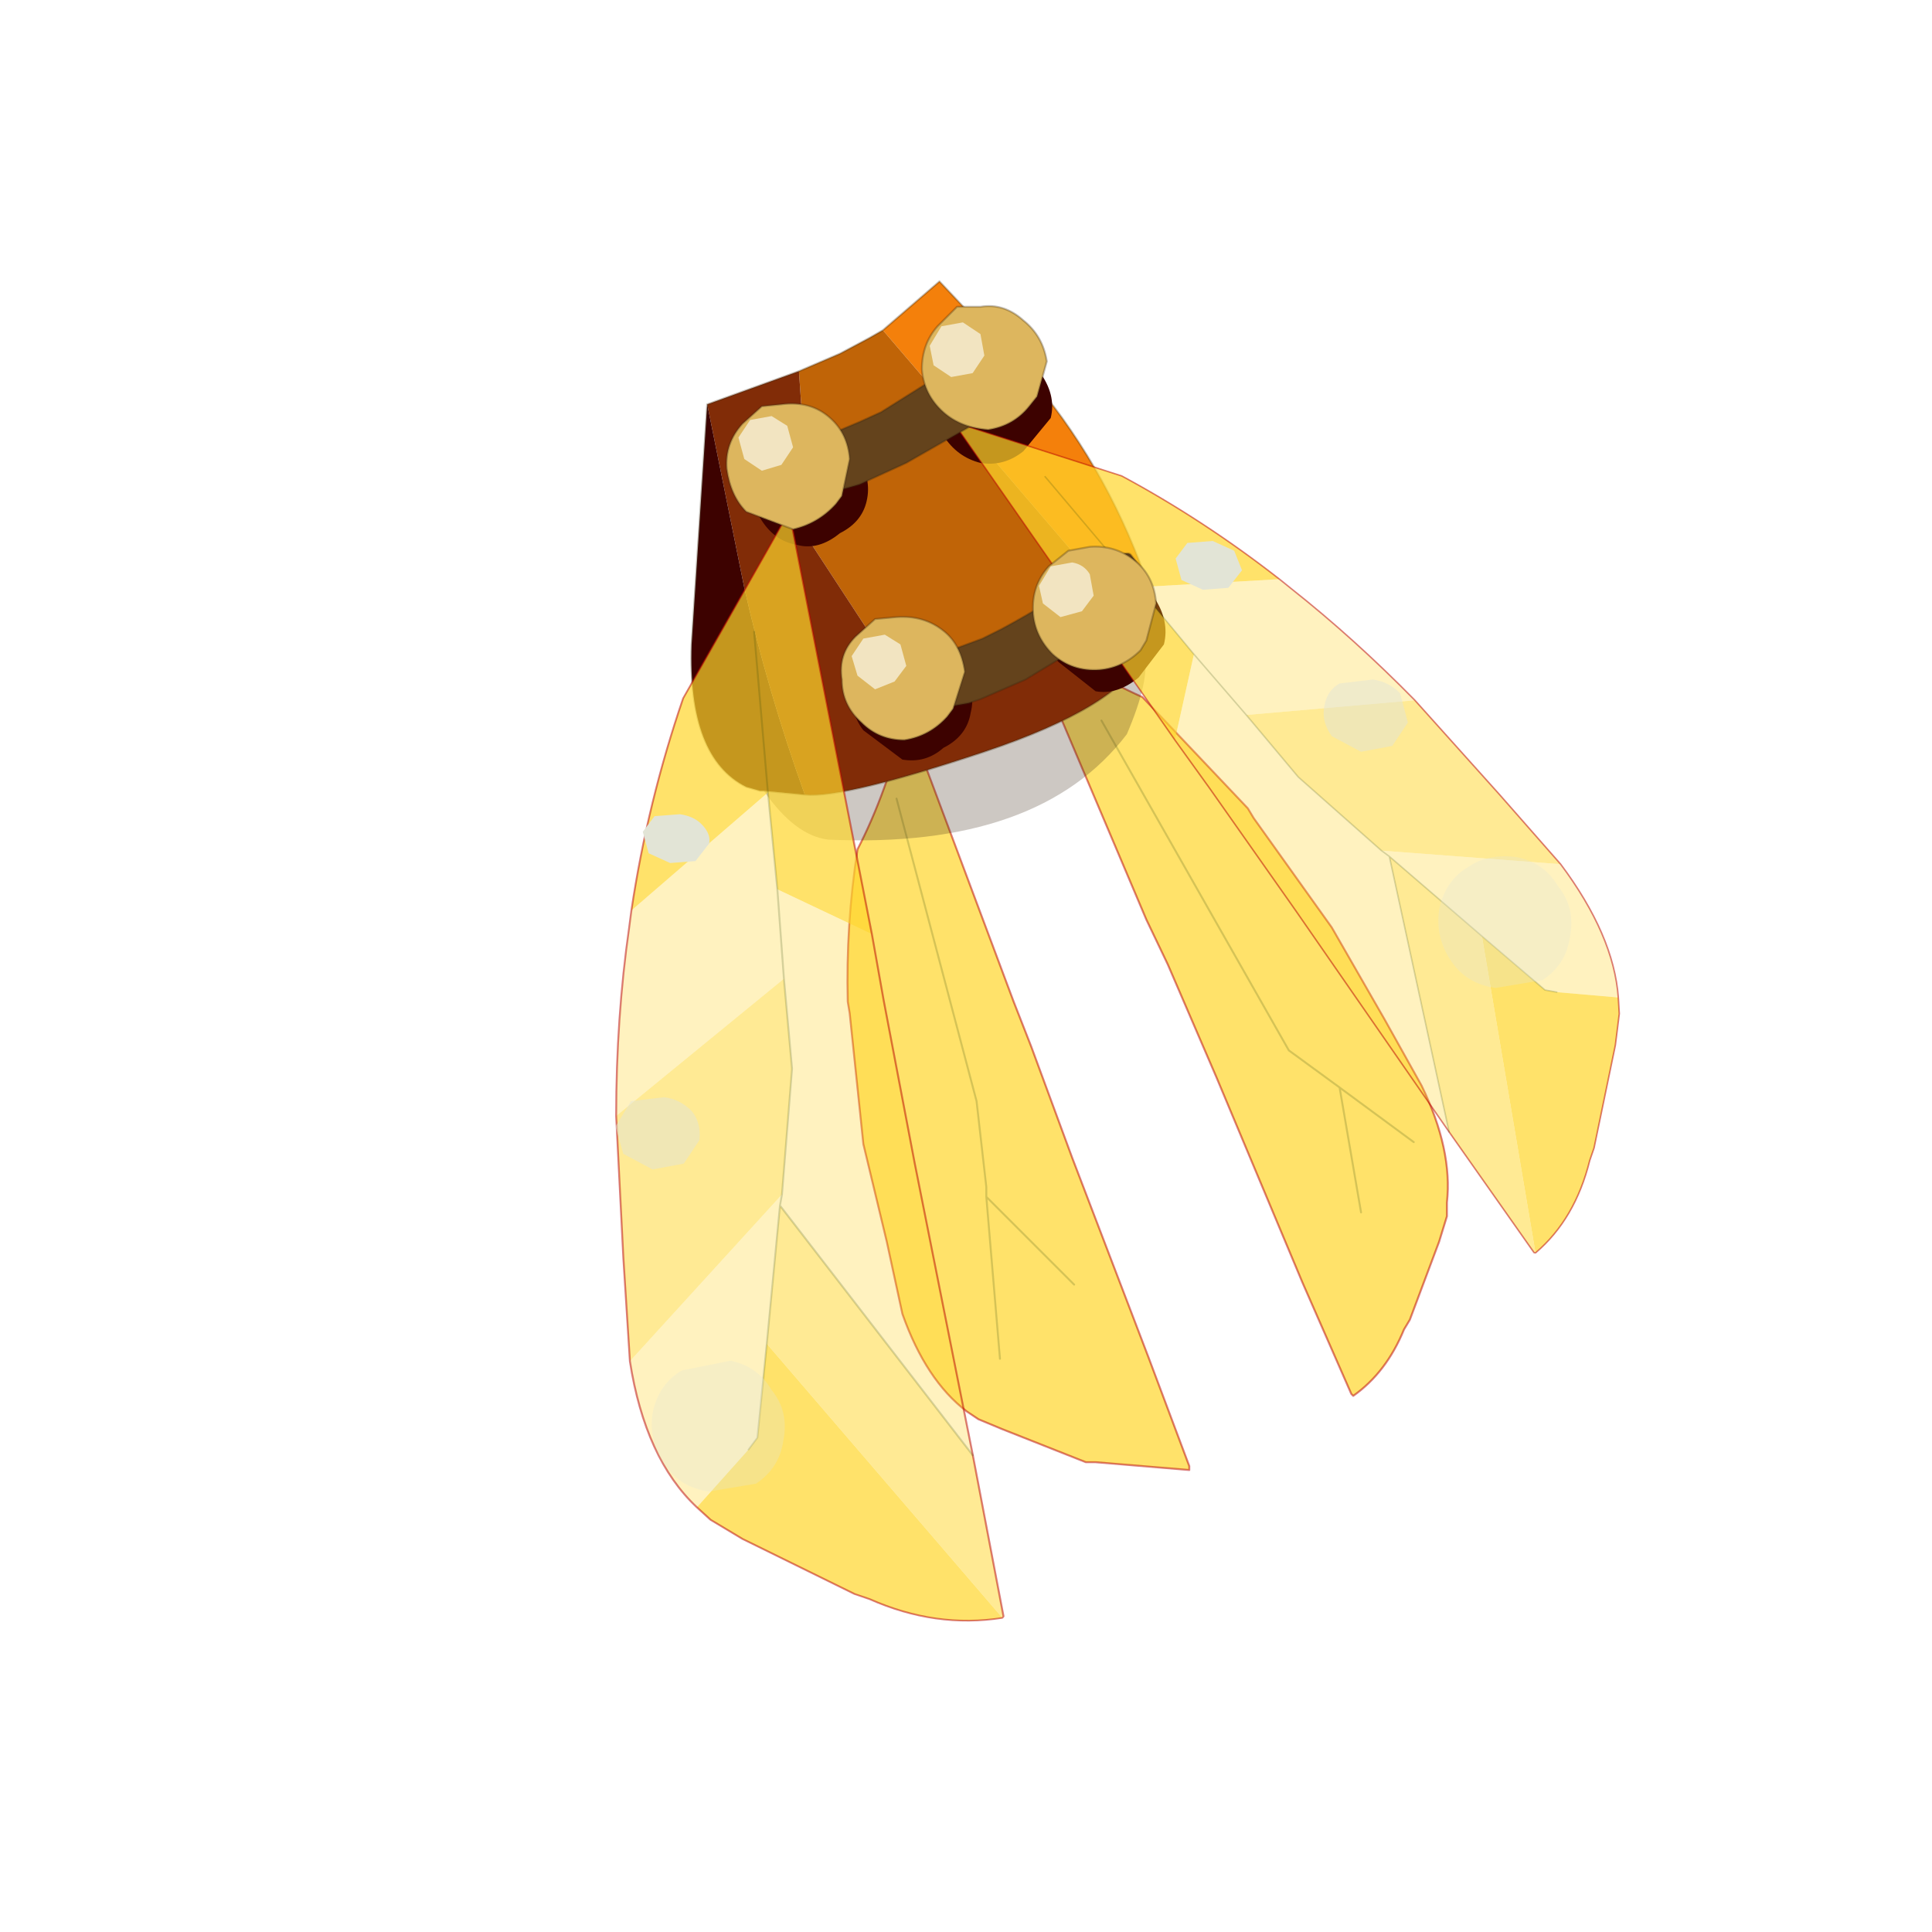 <?xml version="1.0" encoding="UTF-8" standalone="no"?>
<svg xmlns:xlink="http://www.w3.org/1999/xlink" height="440.0px" width="440.0px" xmlns="http://www.w3.org/2000/svg">
  <g transform="matrix(10.0, 0.0, 0.0, 10.0, 0.0, 0.0)">
    <use height="44.0" transform="matrix(0.909, 0.0, 0.0, 0.909, 2.0, 2.0)" width="44.0" xlink:href="#sprite0"/>
  </g>
  <defs>
    <g id="sprite0" transform="matrix(1.0, 0.0, 0.0, 1.0, 0.0, 0.0)">
      <use height="44.0" transform="matrix(1.0, 0.0, 0.0, 1.0, 0.0, 0.0)" width="44.0" xlink:href="#shape0"/>
      <use height="35.1" transform="matrix(0.978, 0.0, 0.0, 0.978, 3.0, 4.85)" width="38.85" xlink:href="#sprite1"/>
    </g>
    <g id="shape0" transform="matrix(1.0, 0.0, 0.0, 1.0, 0.0, 0.0)">
      <path d="M44.0 44.0 L0.0 44.0 0.0 0.0 44.0 0.0 44.0 44.0" fill="#43adca" fill-opacity="0.0" fill-rule="evenodd" stroke="none"/>
    </g>
    <g id="sprite1" transform="matrix(1.0, 0.0, 0.0, 1.0, 0.0, 0.0)">
      <use height="21.75" transform="matrix(1.0, 0.0, 0.0, 1.0, 16.4, 8.8)" width="15.4" xlink:href="#sprite2"/>
      <use height="35.1" transform="matrix(1.0, 0.0, 0.0, 1.0, 0.0, 0.0)" width="38.85" xlink:href="#sprite4"/>
    </g>
    <g id="sprite2" transform="matrix(1.0, 0.0, 0.0, 1.0, 3.25, 9.9)">
      <use height="21.75" transform="matrix(-1.0, 0.0, 0.0, 1.0, 12.15, -9.9)" width="15.4" xlink:href="#sprite3"/>
    </g>
    <g id="sprite3" transform="matrix(1.0, 0.0, 0.0, 1.0, 12.15, 9.9)">
      <use height="21.75" transform="matrix(1.0, 0.0, 0.0, 1.0, -12.15, -9.9)" width="15.4" xlink:href="#shape1"/>
    </g>
    <g id="shape1" transform="matrix(1.0, 0.0, 0.0, 1.0, 12.15, 9.9)">
      <path d="M3.25 -0.25 L3.2 0.05 2.85 3.4 2.25 5.9 1.85 7.75 Q1.25 9.45 0.2 10.25 L-0.1 10.45 -0.7 10.7 -2.85 11.55 -3.1 11.55 -5.5 11.75 -5.5 11.65 -4.45 8.85 -2.5 3.75 -1.45 0.9 -1.0 -0.25 1.75 -7.6 Q2.25 -5.6 3.0 -4.15 3.3 -2.2 3.25 -0.25 M-9.15 -2.15 L-7.15 -4.95 -7.0 -5.2 -4.3 -8.05 Q-2.85 -8.7 -1.2 -9.9 L-4.4 -2.35 -4.95 -1.2 -6.2 1.7 -8.4 6.95 -9.65 9.8 -9.7 9.85 Q-10.55 9.25 -11.0 8.15 L-11.15 7.9 -11.9 5.9 -12.1 5.25 -12.1 4.9 Q-12.25 3.55 -11.45 1.9 L-10.5 0.2 -9.15 -2.15 M-11.25 3.35 L-9.35 1.95 -8.05 1.0 -3.25 -7.45 -8.05 1.0 -9.35 1.95 -9.9 5.15 -9.35 1.95 -11.25 3.35 M-0.3 4.75 L-0.65 8.9 -0.3 4.75 -2.55 7.0 -0.3 4.75 -0.3 4.5 -0.05 2.3 2.0 -5.45 -0.05 2.3 -0.3 4.5 -0.3 4.75" fill="#ffd52b" fill-opacity="0.702" fill-rule="evenodd" stroke="none"/>
      <path d="M-2.55 7.0 L-0.3 4.75 -0.3 4.5 -0.05 2.3 2.0 -5.45 M-3.25 -7.45 L-8.05 1.0 -9.35 1.95 -9.9 5.15 M-0.65 8.9 L-0.3 4.75 M-9.35 1.95 L-11.25 3.35" fill="none" stroke="#2d4806" stroke-linecap="round" stroke-linejoin="round" stroke-opacity="0.2" stroke-width="0.05"/>
      <path d="M3.25 -0.25 L3.2 0.05 2.85 3.4 2.25 5.9 1.85 7.75 Q1.25 9.45 0.2 10.25 L-0.1 10.45 -0.7 10.7 -2.85 11.55 -3.1 11.55 -5.5 11.75 -5.5 11.65 -4.45 8.85 -2.5 3.75 -1.45 0.9 -1.0 -0.25 1.75 -7.6 Q2.25 -5.6 3.0 -4.15 3.3 -2.2 3.25 -0.25 M-9.15 -2.15 L-10.5 0.2 -11.45 1.9 Q-12.25 3.55 -12.1 4.9 L-12.1 5.25 -11.9 5.9 -11.15 7.9 -11.0 8.15 Q-10.55 9.25 -9.7 9.85 L-9.65 9.8 -8.4 6.95 -6.2 1.7 -4.95 -1.2 -4.4 -2.35 -1.2 -9.9 Q-2.85 -8.7 -4.3 -8.05 L-7.0 -5.2 -7.15 -4.95 -9.15 -2.15" fill="none" stroke="#b80101" stroke-linecap="round" stroke-linejoin="round" stroke-opacity="0.502" stroke-width="0.05"/>
    </g>
    <g id="sprite4" transform="matrix(1.0, 0.0, 0.0, 1.0, 13.35, 0.1)">
      <use height="35.1" transform="matrix(-1.0, 0.0, 0.0, 1.0, 25.5, -0.1)" width="38.85" xlink:href="#sprite5"/>
    </g>
    <g id="sprite5" transform="matrix(1.0, 0.0, 0.0, 1.0, 25.5, 0.1)">
      <use height="14.3" transform="matrix(1.0, 0.0, 0.0, 1.0, -11.2, -0.1)" width="12.15" xlink:href="#shape2"/>
      <use height="24.8" transform="matrix(-0.754, 0.137, 0.16, 0.72, -5.75, 3.5)" width="26.2" xlink:href="#sprite6"/>
      <use height="24.8" transform="matrix(0.568, 0.759, -0.794, 0.376, -1.55, 5.8)" width="26.2" xlink:href="#sprite6"/>
      <use height="30.45" transform="matrix(1.0, 0.0, 0.0, 1.0, -21.6, 0.5)" width="24.5" xlink:href="#shape4"/>
    </g>
    <g id="shape2" transform="matrix(1.0, 0.0, 0.0, 1.0, 11.2, 0.1)">
      <path d="M-10.65 9.45 Q-10.8 10.1 -10.2 11.5 -7.95 14.45 -2.55 14.2 -1.7 14.1 -0.9 12.95 L-1.95 13.05 Q-2.95 13.15 -6.55 11.95 -10.0 10.8 -10.65 9.45" fill="#382510" fill-opacity="0.251" fill-rule="evenodd" stroke="none"/>
      <path d="M-3.95 1.15 L-5.4 -0.1 -7.85 2.5 Q-9.8 4.85 -10.8 7.85 L-9.3 7.4 -3.95 1.15" fill="#f4800b" fill-rule="evenodd" stroke="none"/>
      <path d="M-1.8 2.2 L-2.85 1.75 -3.6 1.35 -3.95 1.15 -9.3 7.4 -10.8 7.85 Q-9.45 9.1 -8.3 9.65 L-7.85 9.9 -7.75 10.0 -5.75 10.4 -4.65 10.5 -2.1 6.6 -1.8 2.2" fill="#c06407" fill-rule="evenodd" stroke="none"/>
      <path d="M-10.8 7.85 L-11.05 8.6 -10.65 9.35 -10.65 9.45 Q-10.0 10.8 -6.55 11.95 -2.95 13.15 -1.95 13.05 -1.0 10.4 -0.4 7.75 L0.55 3.05 -1.8 2.2 -2.1 6.6 -4.65 10.5 -5.75 10.4 -7.75 10.0 -7.85 9.9 -8.3 9.65 Q-9.45 9.1 -10.8 7.85" fill="#812c07" fill-rule="evenodd" stroke="none"/>
      <path d="M-0.9 12.95 L-0.8 12.95 -0.45 12.85 Q1.05 12.1 0.95 9.2 L0.55 3.05 -0.4 7.75 Q-1.0 10.4 -1.95 13.05 L-0.9 12.95" fill="#3d0200" fill-rule="evenodd" stroke="none"/>
      <path d="M-3.95 1.15 L-5.4 -0.1 -7.85 2.5 Q-9.8 4.85 -10.8 7.85 L-11.05 8.6 -10.65 9.35 -10.65 9.45 M-0.9 12.95 L-0.8 12.95 -0.45 12.85 Q1.05 12.1 0.95 9.2 L0.55 3.05 -1.8 2.2 -2.85 1.75 -3.6 1.35 -3.95 1.15 M-0.9 12.95 L-1.95 13.05 Q-2.95 13.15 -6.55 11.95 -10.0 10.8 -10.65 9.45" fill="none" stroke="#382510" stroke-linecap="round" stroke-linejoin="round" stroke-opacity="0.302" stroke-width="0.05"/>
      <path d="M-3.25 4.25 Q-3.65 4.9 -3.55 5.45 -3.45 6.05 -2.85 6.35 -2.3 6.8 -1.75 6.65 -1.15 6.55 -0.8 5.95 -0.45 5.5 -0.55 4.9 -0.65 4.35 -1.2 3.85 L-2.35 3.65 Q-2.9 3.8 -3.25 4.25 M-7.95 2.2 Q-8.4 2.8 -8.25 3.4 L-7.55 4.25 Q-7.05 4.65 -6.45 4.55 -5.85 4.4 -5.5 3.85 -5.15 3.35 -5.25 2.8 -5.4 2.2 -5.9 1.8 -6.45 1.4 -7.05 1.55 L-7.95 2.2 M-5.95 9.75 Q-6.35 10.35 -6.2 10.95 -6.1 11.55 -5.5 11.85 -5.05 12.25 -4.45 12.15 L-3.45 11.4 Q-3.1 10.95 -3.2 10.35 -3.35 9.75 -3.9 9.3 L-5.0 9.15 -5.95 9.75 M-8.85 7.6 L-9.95 7.4 Q-10.5 7.5 -10.9 8.0 -11.3 8.6 -11.15 9.2 L-10.5 10.05 Q-9.95 10.5 -9.4 10.4 L-8.45 9.65 Q-8.05 9.2 -8.15 8.6 -8.3 8.0 -8.85 7.6" fill="#3d0200" fill-rule="evenodd" stroke="none"/>
    </g>
    <g id="sprite6" transform="matrix(1.0, 0.0, 0.0, 1.0, 0.0, 0.0)">
      <use height="24.8" transform="matrix(1.0, 0.0, 0.0, 1.0, 0.0, 0.0)" width="26.2" xlink:href="#shape3"/>
    </g>
    <g id="shape3" transform="matrix(1.0, 0.0, 0.0, 1.0, 0.0, 0.0)">
      <path d="M17.1 6.65 L11.7 8.2 13.85 10.0 17.1 12.0 23.05 11.35 Q25.3 13.45 25.9 15.55 L23.85 15.75 23.45 15.75 21.0 14.3 17.4 12.15 21.35 21.2 14.75 14.6 11.05 10.95 9.55 9.5 9.55 6.45 7.25 4.5 11.8 3.35 12.25 3.6 Q14.65 4.9 17.1 6.65 M17.1 12.0 L17.4 12.15 17.1 12.0 M11.7 8.2 L9.55 6.45 11.7 8.2" fill="#ffd52b" fill-opacity="0.302" fill-rule="evenodd" stroke="none"/>
      <path d="M25.9 15.55 L26.05 16.1 26.15 17.2 26.2 20.85 26.15 21.3 Q26.1 23.4 25.05 24.8 L21.0 14.3 23.45 15.75 23.85 15.75 25.9 15.55 M9.55 9.5 L0.0 0.0 5.9 0.8 Q8.9 1.8 11.8 3.35 L7.25 4.5 3.4 1.3 7.25 4.5 9.55 6.45 9.55 9.5" fill="#ffd52b" fill-opacity="0.702" fill-rule="evenodd" stroke="none"/>
      <path d="M17.1 6.65 L20.55 9.35 23.05 11.35 17.1 12.0 13.85 10.0 11.7 8.2 17.1 6.65 M25.05 24.8 L25.0 24.8 21.35 21.2 17.4 12.15 21.0 14.3 25.05 24.8" fill="#ffd52b" fill-opacity="0.502" fill-rule="evenodd" stroke="none"/>
      <path d="M23.05 11.35 L20.55 9.35 17.1 6.65 M23.05 11.35 Q25.3 13.45 25.9 15.55 L26.05 16.1 26.15 17.2 26.2 20.85 26.15 21.3 Q26.1 23.4 25.05 24.8 L25.0 24.8 21.35 21.2 14.75 14.6 11.05 10.95 9.55 9.5 0.0 0.0 5.9 0.8 Q8.9 1.8 11.8 3.35 L12.25 3.6 Q14.65 4.9 17.1 6.65" fill="none" stroke="#b80101" stroke-linecap="round" stroke-linejoin="round" stroke-opacity="0.502" stroke-width="0.05"/>
      <path d="M11.7 8.2 L13.85 10.0 17.1 12.0 M21.0 14.3 L23.45 15.75 23.85 15.75 M17.4 12.15 L17.1 12.0 M7.25 4.5 L3.4 1.3 M9.55 6.45 L7.25 4.5 M9.55 6.45 L11.7 8.2 M21.0 14.3 L17.4 12.15 21.35 21.2" fill="none" stroke="#2d4806" stroke-linecap="round" stroke-linejoin="round" stroke-opacity="0.2" stroke-width="0.05"/>
    </g>
    <g id="shape4" transform="matrix(1.0, 0.0, 0.0, 1.0, 21.6, -0.5)">
      <path d="M-7.7 1.7 Q-7.4 2.6 -6.3 3.55 L-4.55 4.55 -3.35 5.1 -3.0 5.2 -0.65 5.6 -0.45 4.45 -2.4 3.9 -3.35 3.5 -3.9 3.25 -6.45 1.65 Q-7.25 1.05 -7.4 1.25 L-7.7 1.7" fill="#64431c" fill-rule="evenodd" stroke="none"/>
      <path d="M-7.7 1.7 Q-7.4 2.6 -6.3 3.55 L-4.55 4.55 -3.35 5.1 -3.0 5.2 -0.65 5.6 -0.45 4.45 -2.4 3.9 -3.35 3.5 -3.9 3.25 -6.45 1.65 Q-7.25 1.05 -7.4 1.25 L-7.7 1.7 Z" fill="none" stroke="#382510" stroke-linecap="round" stroke-linejoin="round" stroke-opacity="0.302" stroke-width="0.05"/>
      <path d="M-10.65 7.35 Q-10.35 8.15 -9.25 9.1 L-7.6 10.1 -6.45 10.6 -6.15 10.7 -3.9 11.1 -3.65 9.95 -5.55 9.4 -6.5 9.05 -7.0 8.8 Q-8.3 8.1 -9.4 7.3 -10.15 6.75 -10.3 6.9 L-10.65 7.35" fill="#64431c" fill-rule="evenodd" stroke="none"/>
      <path d="M-10.65 7.35 Q-10.35 8.15 -9.25 9.1 L-7.6 10.1 -6.45 10.6 -6.15 10.7 -3.9 11.1 -3.65 9.95 -5.55 9.4 -6.5 9.05 -7.0 8.8 Q-8.3 8.1 -9.4 7.3 -10.15 6.75 -10.3 6.9 L-10.65 7.35 Z" fill="none" stroke="#382510" stroke-linecap="round" stroke-linejoin="round" stroke-opacity="0.302" stroke-width="0.05"/>
      <path d="M-15.25 10.85 Q-15.3 10.4 -15.65 10.2 L-16.5 10.1 Q-16.9 10.15 -17.2 10.45 L-17.4 11.2 -17.0 11.8 -16.2 11.95 -15.45 11.55 Q-15.2 11.2 -15.25 10.85" fill="#e2e4d6" fill-opacity="0.502" fill-rule="evenodd" stroke="none"/>
      <path d="M-21.25 15.4 Q-21.7 15.95 -21.55 16.7 -21.45 17.4 -20.85 17.8 L-19.65 18.0 Q-18.9 17.9 -18.5 17.3 -18.1 16.7 -18.2 16.0 -18.35 15.25 -18.95 14.9 -19.45 14.55 -20.2 14.65 -20.9 14.8 -21.25 15.4" fill="#e2e4d6" fill-opacity="0.302" fill-rule="evenodd" stroke="none"/>
      <path d="M-11.45 7.0 L-11.75 6.6 -12.4 6.55 -12.95 6.8 -13.15 7.3 -12.8 7.75 -12.15 7.8 -11.6 7.55 -11.45 7.0" fill="#e2e4d6" fill-rule="evenodd" stroke="none"/>
      <path d="M-1.1 28.3 Q-1.55 28.85 -1.4 29.6 -1.3 30.3 -0.7 30.7 L0.5 30.9 Q1.25 30.8 1.65 30.2 2.05 29.6 1.95 28.9 1.8 28.15 1.2 27.8 L-0.05 27.55 Q-0.75 27.7 -1.1 28.3" fill="#e2e4d6" fill-opacity="0.302" fill-rule="evenodd" stroke="none"/>
      <path d="M2.9 21.55 L2.5 20.9 1.65 20.8 Q1.25 20.85 0.95 21.15 0.7 21.45 0.75 21.9 L1.15 22.5 1.95 22.65 2.7 22.25 2.9 21.55" fill="#e2e4d6" fill-opacity="0.502" fill-rule="evenodd" stroke="none"/>
      <path d="M2.2 14.0 L1.9 13.6 1.25 13.55 Q0.9 13.6 0.7 13.8 0.45 14.05 0.5 14.3 L0.85 14.75 1.5 14.8 2.05 14.55 2.2 14.0" fill="#e2e4d6" fill-rule="evenodd" stroke="none"/>
      <path d="M-5.85 0.55 L-6.45 0.55 Q-7.05 0.45 -7.55 0.9 -8.05 1.3 -8.15 1.95 L-7.9 2.85 -7.7 3.1 Q-7.3 3.6 -6.65 3.7 -5.95 3.65 -5.5 3.25 -5.0 2.8 -4.95 2.15 -4.95 1.5 -5.35 1.05 L-5.85 0.55 M-10.95 8.15 L-10.7 9.1 -10.55 9.35 Q-10.1 9.8 -9.5 9.85 -8.8 9.9 -8.3 9.45 -7.85 9.0 -7.8 8.4 -7.75 7.7 -8.2 7.2 L-8.7 6.8 -9.25 6.7 Q-9.9 6.65 -10.4 7.05 -10.9 7.45 -10.95 8.15 M-3.75 8.55 L-4.3 8.5 Q-5.0 8.45 -5.5 8.85 -5.95 9.2 -6.05 9.9 L-5.75 10.85 -5.6 11.05 Q-5.15 11.55 -4.5 11.65 -3.85 11.65 -3.4 11.2 -2.9 10.75 -2.9 10.1 -2.8 9.45 -3.25 9.0 L-3.75 8.55 M-1.35 3.05 Q-2.1 2.95 -2.6 3.4 -3.05 3.8 -3.1 4.45 L-2.9 5.4 -2.75 5.6 Q-2.3 6.1 -1.65 6.25 L-0.45 5.8 Q-0.05 5.4 0.05 4.7 0.1 4.05 -0.35 3.55 L-0.85 3.1 -1.35 3.05" fill="#ddb65e" fill-rule="evenodd" stroke="none"/>
      <path d="M-5.85 0.55 L-6.45 0.55 Q-7.05 0.45 -7.55 0.9 -8.05 1.3 -8.15 1.95 L-7.9 2.85 -7.7 3.1 Q-7.3 3.6 -6.65 3.7 -5.95 3.65 -5.5 3.25 -5.0 2.8 -4.95 2.15 -4.95 1.5 -5.35 1.05 L-5.85 0.55 M-10.95 8.15 L-10.7 9.1 -10.55 9.35 Q-10.1 9.8 -9.5 9.85 -8.8 9.9 -8.3 9.45 -7.85 9.0 -7.8 8.4 -7.75 7.7 -8.2 7.2 L-8.7 6.8 -9.25 6.7 Q-9.9 6.65 -10.4 7.05 -10.9 7.45 -10.95 8.15 M-3.75 8.55 L-4.3 8.5 Q-5.0 8.45 -5.5 8.85 -5.95 9.2 -6.05 9.9 L-5.75 10.85 -5.6 11.05 Q-5.15 11.55 -4.5 11.65 -3.85 11.65 -3.4 11.2 -2.9 10.75 -2.9 10.1 -2.8 9.45 -3.25 9.0 L-3.75 8.55 M-1.35 3.05 Q-2.1 2.95 -2.6 3.4 -3.05 3.8 -3.1 4.45 L-2.9 5.4 -2.75 5.6 Q-2.3 6.1 -1.65 6.25 L-0.45 5.8 Q-0.05 5.4 0.05 4.7 0.1 4.05 -0.35 3.55 L-0.85 3.1 -1.35 3.05" fill="none" stroke="#382510" stroke-linecap="round" stroke-linejoin="round" stroke-opacity="0.302" stroke-width="0.05"/>
      <path d="M-5.45 1.05 L-6.0 0.95 -6.45 1.25 -6.55 1.8 -6.25 2.25 -5.7 2.35 -5.25 2.05 -5.15 1.55 -5.45 1.05 M-1.5 3.6 L-1.65 4.15 -1.35 4.6 -0.85 4.75 -0.4 4.45 -0.25 3.9 -0.55 3.45 -1.1 3.35 -1.5 3.6 M-4.4 9.2 L-4.55 9.75 -4.25 10.15 -3.75 10.35 -3.3 10.0 -3.15 9.5 -3.45 9.05 -4.0 8.95 -4.4 9.2 M-8.25 7.2 L-8.8 7.1 Q-9.1 7.15 -9.25 7.4 L-9.35 7.95 -9.05 8.35 -8.5 8.5 -8.05 8.15 -7.95 7.7 -8.25 7.2" fill="#f2e4c1" fill-rule="evenodd" stroke="none"/>
    </g>
  </defs>
</svg>

